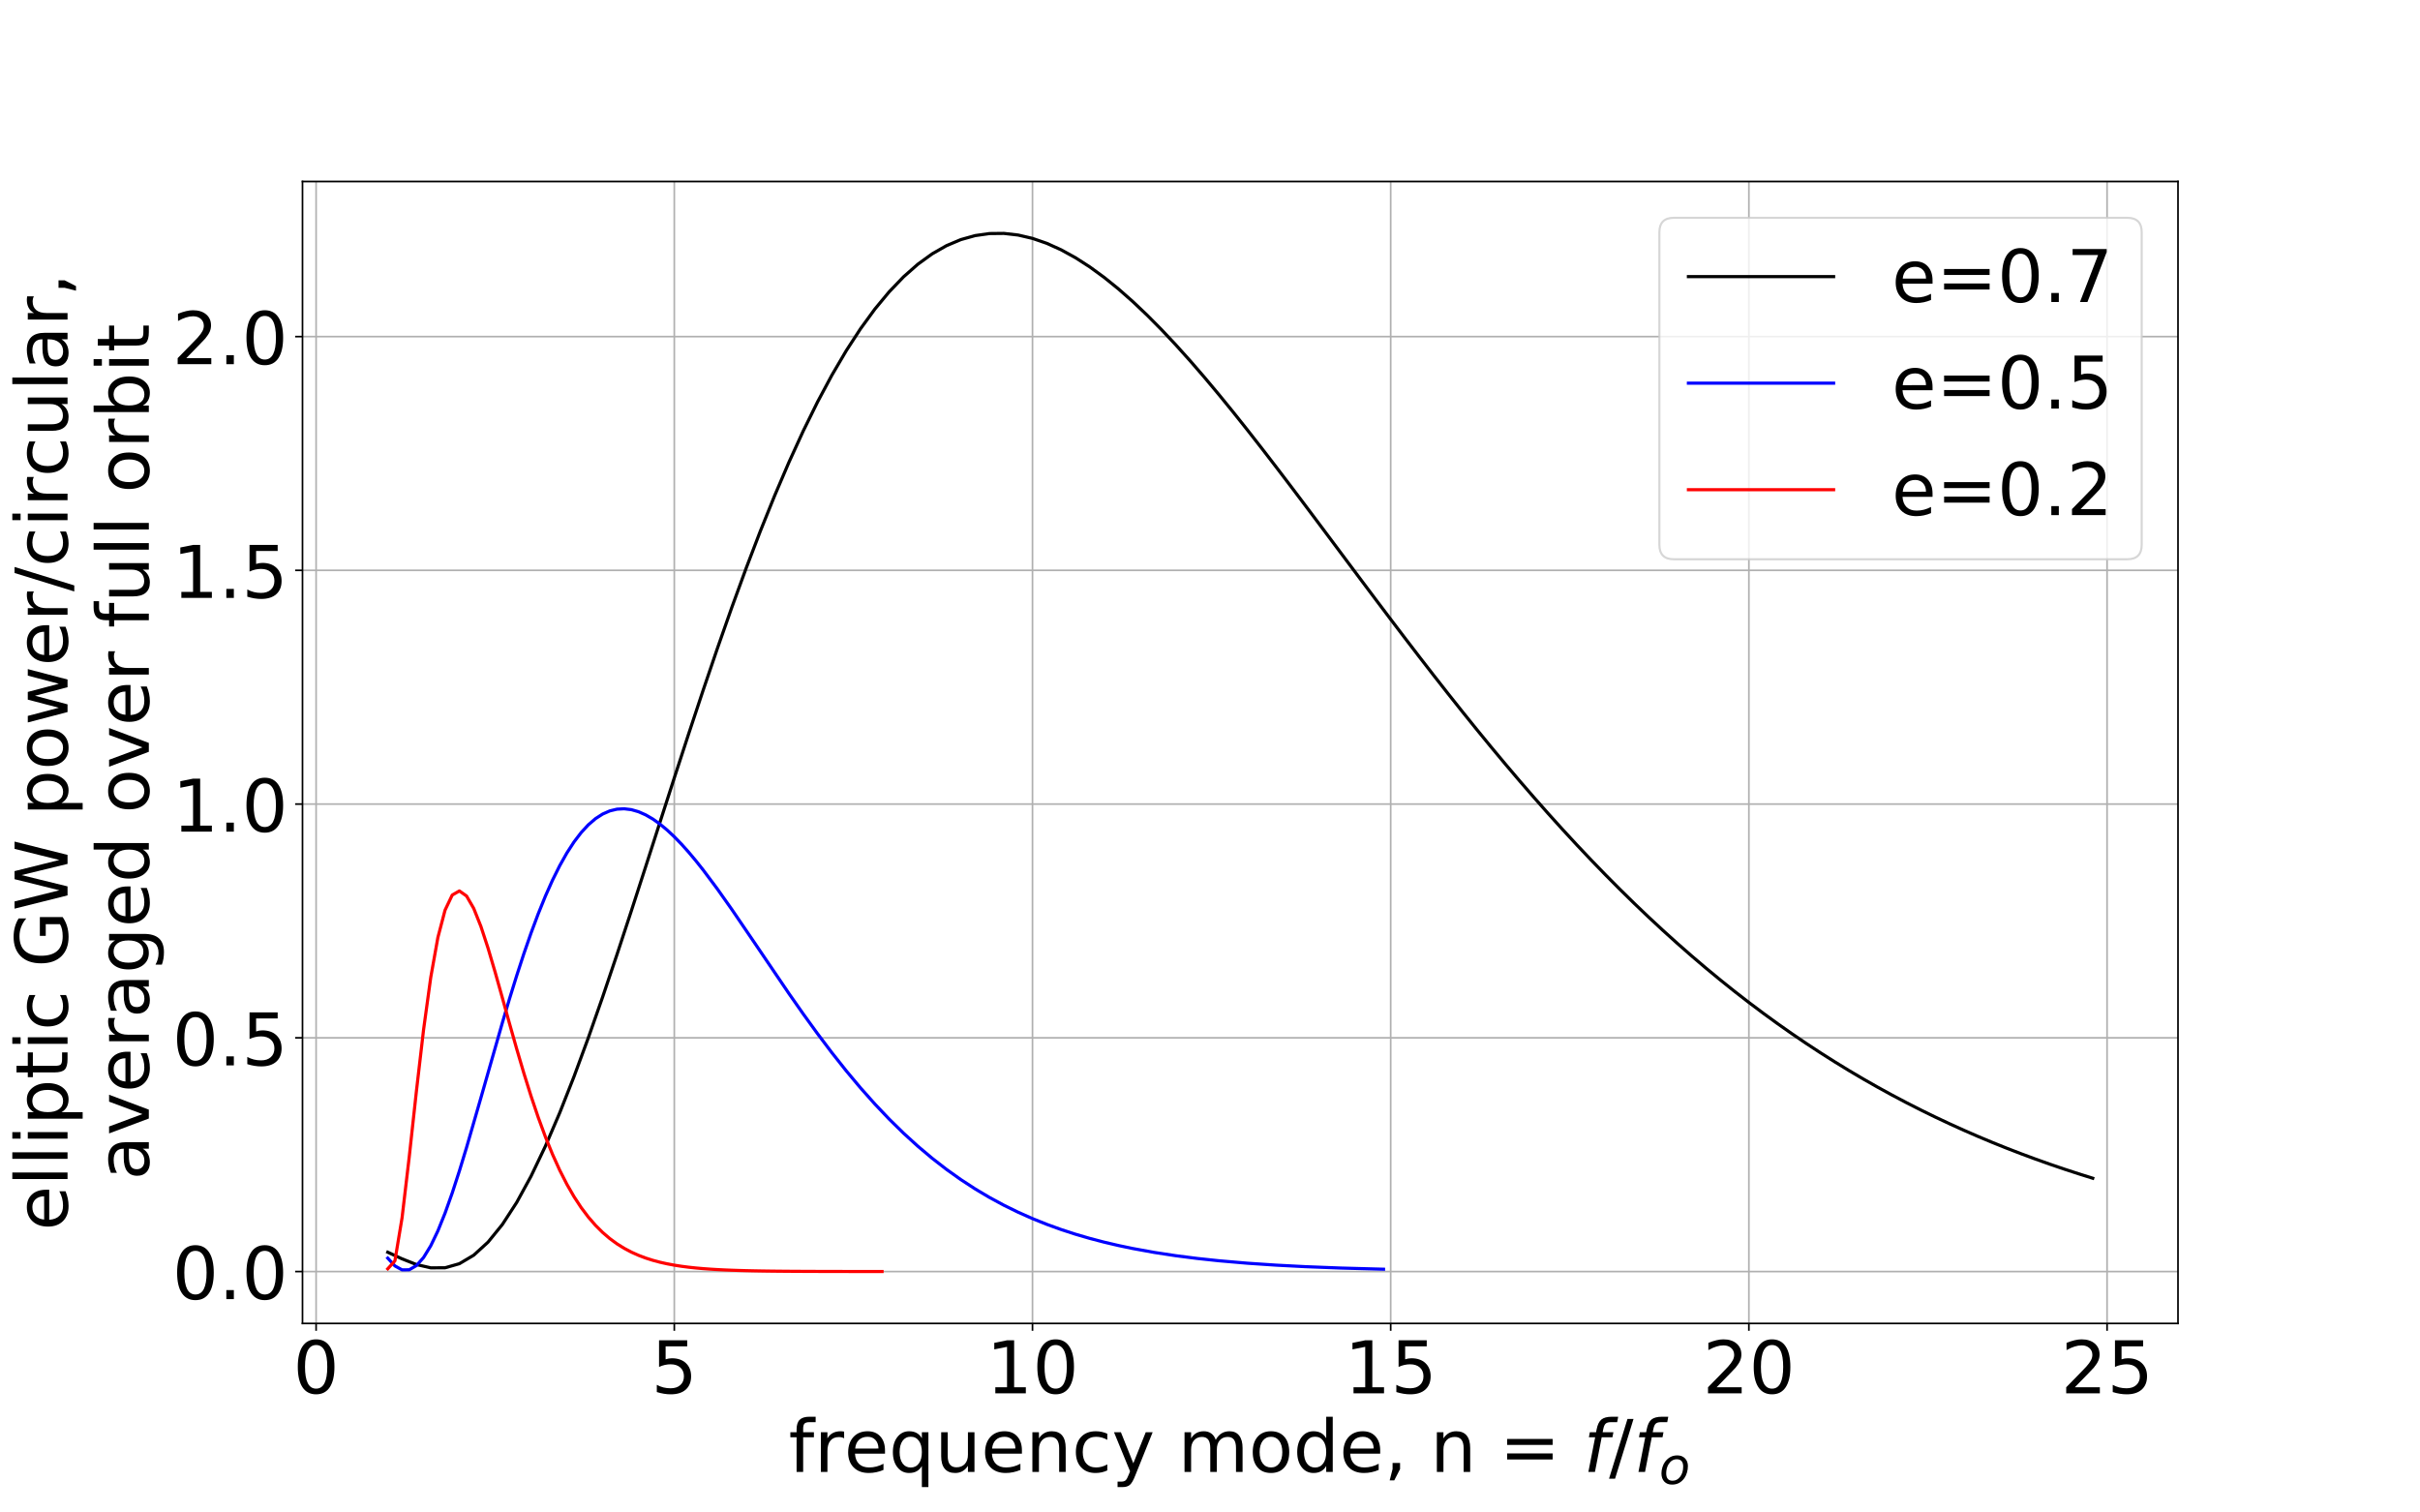 <?xml version="1.0" encoding="utf-8" standalone="no"?>
<!DOCTYPE svg PUBLIC "-//W3C//DTD SVG 1.1//EN"
  "http://www.w3.org/Graphics/SVG/1.1/DTD/svg11.dtd">
<!-- Created with matplotlib (http://matplotlib.org/) -->
<svg height="720pt" version="1.1" viewBox="0 0 1152 720" width="1152pt" xmlns="http://www.w3.org/2000/svg" xmlns:xlink="http://www.w3.org/1999/xlink">
 <defs>
  <style type="text/css">
*{stroke-linecap:butt;stroke-linejoin:round;}
  </style>
 </defs>
 <g id="figure_1">
  <g id="patch_1">
   <path d="M 0 720 
L 1152 720 
L 1152 0 
L 0 0 
z
" style="fill:#ffffff;"/>
  </g>
  <g id="axes_1">
   <g id="patch_2">
    <path d="M 144 630 
L 1036.8 630 
L 1036.8 86.4 
L 144 86.4 
z
" style="fill:#ffffff;"/>
   </g>
   <g id="matplotlib.axis_1">
    <g id="xtick_1">
     <g id="line2d_1">
      <path clip-path="url(#pcce1323e24)" d="M 150.479 630 
L 150.479 86.4 
" style="fill:none;stroke:#b0b0b0;stroke-linecap:square;stroke-width:0.8;"/>
     </g>
     <g id="line2d_2">
      <defs>
       <path d="M 0 0 
L 0 3.5 
" id="m4295a6884e" style="stroke:#000000;stroke-width:0.8;"/>
      </defs>
      <g>
       <use style="stroke:#000000;stroke-width:0.8;" x="150.479" xlink:href="#m4295a6884e" y="630"/>
      </g>
     </g>
     <g id="text_1">
      <!-- 0 -->
      <defs>
       <path d="M 31.781 66.406 
Q 24.172 66.406 20.328 58.906 
Q 16.5 51.422 16.5 36.375 
Q 16.5 21.391 20.328 13.891 
Q 24.172 6.391 31.781 6.391 
Q 39.453 6.391 43.281 13.891 
Q 47.125 21.391 47.125 36.375 
Q 47.125 51.422 43.281 58.906 
Q 39.453 66.406 31.781 66.406 
z
M 31.781 74.219 
Q 44.047 74.219 50.516 64.516 
Q 56.984 54.828 56.984 36.375 
Q 56.984 17.969 50.516 8.266 
Q 44.047 -1.422 31.781 -1.422 
Q 19.531 -1.422 13.062 8.266 
Q 6.594 17.969 6.594 36.375 
Q 6.594 54.828 13.062 64.516 
Q 19.531 74.219 31.781 74.219 
z
" id="DejaVuSans-30"/>
      </defs>
      <g transform="translate(139.485 663.26)scale(0.346 -0.346)">
       <use xlink:href="#DejaVuSans-30"/>
      </g>
     </g>
    </g>
    <g id="xtick_2">
     <g id="line2d_3">
      <path clip-path="url(#pcce1323e24)" d="M 320.991 630 
L 320.991 86.4 
" style="fill:none;stroke:#b0b0b0;stroke-linecap:square;stroke-width:0.8;"/>
     </g>
     <g id="line2d_4">
      <g>
       <use style="stroke:#000000;stroke-width:0.8;" x="320.991" xlink:href="#m4295a6884e" y="630"/>
      </g>
     </g>
     <g id="text_2">
      <!-- 5 -->
      <defs>
       <path d="M 10.797 72.906 
L 49.516 72.906 
L 49.516 64.594 
L 19.828 64.594 
L 19.828 46.734 
Q 21.969 47.469 24.109 47.828 
Q 26.266 48.188 28.422 48.188 
Q 40.625 48.188 47.75 41.5 
Q 54.891 34.812 54.891 23.391 
Q 54.891 11.625 47.562 5.094 
Q 40.234 -1.422 26.906 -1.422 
Q 22.312 -1.422 17.547 -0.641 
Q 12.797 0.141 7.719 1.703 
L 7.719 11.625 
Q 12.109 9.234 16.797 8.062 
Q 21.484 6.891 26.703 6.891 
Q 35.156 6.891 40.078 11.328 
Q 45.016 15.766 45.016 23.391 
Q 45.016 31 40.078 35.438 
Q 35.156 39.891 26.703 39.891 
Q 22.75 39.891 18.812 39.016 
Q 14.891 38.141 10.797 36.281 
z
" id="DejaVuSans-35"/>
      </defs>
      <g transform="translate(309.997 663.26)scale(0.346 -0.346)">
       <use xlink:href="#DejaVuSans-35"/>
      </g>
     </g>
    </g>
    <g id="xtick_3">
     <g id="line2d_5">
      <path clip-path="url(#pcce1323e24)" d="M 491.503 630 
L 491.503 86.4 
" style="fill:none;stroke:#b0b0b0;stroke-linecap:square;stroke-width:0.8;"/>
     </g>
     <g id="line2d_6">
      <g>
       <use style="stroke:#000000;stroke-width:0.8;" x="491.503" xlink:href="#m4295a6884e" y="630"/>
      </g>
     </g>
     <g id="text_3">
      <!-- 10 -->
      <defs>
       <path d="M 12.406 8.297 
L 28.516 8.297 
L 28.516 63.922 
L 10.984 60.406 
L 10.984 69.391 
L 28.422 72.906 
L 38.281 72.906 
L 38.281 8.297 
L 54.391 8.297 
L 54.391 0 
L 12.406 0 
z
" id="DejaVuSans-31"/>
      </defs>
      <g transform="translate(469.514 663.26)scale(0.346 -0.346)">
       <use xlink:href="#DejaVuSans-31"/>
       <use x="63.623" xlink:href="#DejaVuSans-30"/>
      </g>
     </g>
    </g>
    <g id="xtick_4">
     <g id="line2d_7">
      <path clip-path="url(#pcce1323e24)" d="M 662.015 630 
L 662.015 86.4 
" style="fill:none;stroke:#b0b0b0;stroke-linecap:square;stroke-width:0.8;"/>
     </g>
     <g id="line2d_8">
      <g>
       <use style="stroke:#000000;stroke-width:0.8;" x="662.015" xlink:href="#m4295a6884e" y="630"/>
      </g>
     </g>
     <g id="text_4">
      <!-- 15 -->
      <g transform="translate(640.026 663.26)scale(0.346 -0.346)">
       <use xlink:href="#DejaVuSans-31"/>
       <use x="63.623" xlink:href="#DejaVuSans-35"/>
      </g>
     </g>
    </g>
    <g id="xtick_5">
     <g id="line2d_9">
      <path clip-path="url(#pcce1323e24)" d="M 832.527 630 
L 832.527 86.4 
" style="fill:none;stroke:#b0b0b0;stroke-linecap:square;stroke-width:0.8;"/>
     </g>
     <g id="line2d_10">
      <g>
       <use style="stroke:#000000;stroke-width:0.8;" x="832.527" xlink:href="#m4295a6884e" y="630"/>
      </g>
     </g>
     <g id="text_5">
      <!-- 20 -->
      <defs>
       <path d="M 19.188 8.297 
L 53.609 8.297 
L 53.609 0 
L 7.328 0 
L 7.328 8.297 
Q 12.938 14.109 22.625 23.891 
Q 32.328 33.688 34.812 36.531 
Q 39.547 41.844 41.422 45.531 
Q 43.312 49.219 43.312 52.781 
Q 43.312 58.594 39.234 62.25 
Q 35.156 65.922 28.609 65.922 
Q 23.969 65.922 18.812 64.312 
Q 13.672 62.703 7.812 59.422 
L 7.812 69.391 
Q 13.766 71.781 18.938 73 
Q 24.125 74.219 28.422 74.219 
Q 39.75 74.219 46.484 68.547 
Q 53.219 62.891 53.219 53.422 
Q 53.219 48.922 51.531 44.891 
Q 49.859 40.875 45.406 35.406 
Q 44.188 33.984 37.641 27.219 
Q 31.109 20.453 19.188 8.297 
z
" id="DejaVuSans-32"/>
      </defs>
      <g transform="translate(810.538 663.26)scale(0.346 -0.346)">
       <use xlink:href="#DejaVuSans-32"/>
       <use x="63.623" xlink:href="#DejaVuSans-30"/>
      </g>
     </g>
    </g>
    <g id="xtick_6">
     <g id="line2d_11">
      <path clip-path="url(#pcce1323e24)" d="M 1003.039 630 
L 1003.039 86.4 
" style="fill:none;stroke:#b0b0b0;stroke-linecap:square;stroke-width:0.8;"/>
     </g>
     <g id="line2d_12">
      <g>
       <use style="stroke:#000000;stroke-width:0.8;" x="1003.039" xlink:href="#m4295a6884e" y="630"/>
      </g>
     </g>
     <g id="text_6">
      <!-- 25 -->
      <g transform="translate(981.05 663.26)scale(0.346 -0.346)">
       <use xlink:href="#DejaVuSans-32"/>
       <use x="63.623" xlink:href="#DejaVuSans-35"/>
      </g>
     </g>
    </g>
    <g id="text_7">
     <!-- frequency mode, n = $f/f_{o}$ -->
     <defs>
      <path d="M 37.109 75.984 
L 37.109 68.5 
L 28.516 68.5 
Q 23.688 68.5 21.797 66.547 
Q 19.922 64.594 19.922 59.516 
L 19.922 54.688 
L 34.719 54.688 
L 34.719 47.703 
L 19.922 47.703 
L 19.922 0 
L 10.891 0 
L 10.891 47.703 
L 2.297 47.703 
L 2.297 54.688 
L 10.891 54.688 
L 10.891 58.5 
Q 10.891 67.625 15.141 71.797 
Q 19.391 75.984 28.609 75.984 
z
" id="DejaVuSans-66"/>
      <path d="M 41.109 46.297 
Q 39.594 47.172 37.812 47.578 
Q 36.031 48 33.891 48 
Q 26.266 48 22.188 43.047 
Q 18.109 38.094 18.109 28.812 
L 18.109 0 
L 9.078 0 
L 9.078 54.688 
L 18.109 54.688 
L 18.109 46.188 
Q 20.953 51.172 25.484 53.578 
Q 30.031 56 36.531 56 
Q 37.453 56 38.578 55.875 
Q 39.703 55.766 41.062 55.516 
z
" id="DejaVuSans-72"/>
      <path d="M 56.203 29.594 
L 56.203 25.203 
L 14.891 25.203 
Q 15.484 15.922 20.484 11.062 
Q 25.484 6.203 34.422 6.203 
Q 39.594 6.203 44.453 7.469 
Q 49.312 8.734 54.109 11.281 
L 54.109 2.781 
Q 49.266 0.734 44.188 -0.344 
Q 39.109 -1.422 33.891 -1.422 
Q 20.797 -1.422 13.156 6.188 
Q 5.516 13.812 5.516 26.812 
Q 5.516 40.234 12.766 48.109 
Q 20.016 56 32.328 56 
Q 43.359 56 49.781 48.891 
Q 56.203 41.797 56.203 29.594 
z
M 47.219 32.234 
Q 47.125 39.594 43.094 43.984 
Q 39.062 48.391 32.422 48.391 
Q 24.906 48.391 20.391 44.141 
Q 15.875 39.891 15.188 32.172 
z
" id="DejaVuSans-65"/>
      <path d="M 14.797 27.297 
Q 14.797 17.391 18.875 11.75 
Q 22.953 6.109 30.078 6.109 
Q 37.203 6.109 41.297 11.75 
Q 45.406 17.391 45.406 27.297 
Q 45.406 37.203 41.297 42.844 
Q 37.203 48.484 30.078 48.484 
Q 22.953 48.484 18.875 42.844 
Q 14.797 37.203 14.797 27.297 
z
M 45.406 8.203 
Q 42.578 3.328 38.25 0.953 
Q 33.938 -1.422 27.875 -1.422 
Q 17.969 -1.422 11.734 6.484 
Q 5.516 14.406 5.516 27.297 
Q 5.516 40.188 11.734 48.094 
Q 17.969 56 27.875 56 
Q 33.938 56 38.25 53.625 
Q 42.578 51.266 45.406 46.391 
L 45.406 54.688 
L 54.391 54.688 
L 54.391 -20.797 
L 45.406 -20.797 
z
" id="DejaVuSans-71"/>
      <path d="M 8.5 21.578 
L 8.5 54.688 
L 17.484 54.688 
L 17.484 21.922 
Q 17.484 14.156 20.5 10.266 
Q 23.531 6.391 29.594 6.391 
Q 36.859 6.391 41.078 11.031 
Q 45.312 15.672 45.312 23.688 
L 45.312 54.688 
L 54.297 54.688 
L 54.297 0 
L 45.312 0 
L 45.312 8.406 
Q 42.047 3.422 37.719 1 
Q 33.406 -1.422 27.688 -1.422 
Q 18.266 -1.422 13.375 4.438 
Q 8.5 10.297 8.5 21.578 
z
M 31.109 56 
z
" id="DejaVuSans-75"/>
      <path d="M 54.891 33.016 
L 54.891 0 
L 45.906 0 
L 45.906 32.719 
Q 45.906 40.484 42.875 44.328 
Q 39.844 48.188 33.797 48.188 
Q 26.516 48.188 22.312 43.547 
Q 18.109 38.922 18.109 30.906 
L 18.109 0 
L 9.078 0 
L 9.078 54.688 
L 18.109 54.688 
L 18.109 46.188 
Q 21.344 51.125 25.703 53.562 
Q 30.078 56 35.797 56 
Q 45.219 56 50.047 50.172 
Q 54.891 44.344 54.891 33.016 
z
" id="DejaVuSans-6e"/>
      <path d="M 48.781 52.594 
L 48.781 44.188 
Q 44.969 46.297 41.141 47.344 
Q 37.312 48.391 33.406 48.391 
Q 24.656 48.391 19.812 42.844 
Q 14.984 37.312 14.984 27.297 
Q 14.984 17.281 19.812 11.734 
Q 24.656 6.203 33.406 6.203 
Q 37.312 6.203 41.141 7.25 
Q 44.969 8.297 48.781 10.406 
L 48.781 2.094 
Q 45.016 0.344 40.984 -0.531 
Q 36.969 -1.422 32.422 -1.422 
Q 20.062 -1.422 12.781 6.344 
Q 5.516 14.109 5.516 27.297 
Q 5.516 40.672 12.859 48.328 
Q 20.219 56 33.016 56 
Q 37.156 56 41.109 55.141 
Q 45.062 54.297 48.781 52.594 
z
" id="DejaVuSans-63"/>
      <path d="M 32.172 -5.078 
Q 28.375 -14.844 24.75 -17.812 
Q 21.141 -20.797 15.094 -20.797 
L 7.906 -20.797 
L 7.906 -13.281 
L 13.188 -13.281 
Q 16.891 -13.281 18.938 -11.516 
Q 21 -9.766 23.484 -3.219 
L 25.094 0.875 
L 2.984 54.688 
L 12.5 54.688 
L 29.594 11.922 
L 46.688 54.688 
L 56.203 54.688 
z
" id="DejaVuSans-79"/>
      <path id="DejaVuSans-20"/>
      <path d="M 52 44.188 
Q 55.375 50.25 60.062 53.125 
Q 64.75 56 71.094 56 
Q 79.641 56 84.281 50.016 
Q 88.922 44.047 88.922 33.016 
L 88.922 0 
L 79.891 0 
L 79.891 32.719 
Q 79.891 40.578 77.094 44.375 
Q 74.312 48.188 68.609 48.188 
Q 61.625 48.188 57.562 43.547 
Q 53.516 38.922 53.516 30.906 
L 53.516 0 
L 44.484 0 
L 44.484 32.719 
Q 44.484 40.625 41.703 44.406 
Q 38.922 48.188 33.109 48.188 
Q 26.219 48.188 22.156 43.531 
Q 18.109 38.875 18.109 30.906 
L 18.109 0 
L 9.078 0 
L 9.078 54.688 
L 18.109 54.688 
L 18.109 46.188 
Q 21.188 51.219 25.484 53.609 
Q 29.781 56 35.688 56 
Q 41.656 56 45.828 52.969 
Q 50 49.953 52 44.188 
z
" id="DejaVuSans-6d"/>
      <path d="M 30.609 48.391 
Q 23.391 48.391 19.188 42.75 
Q 14.984 37.109 14.984 27.297 
Q 14.984 17.484 19.156 11.844 
Q 23.344 6.203 30.609 6.203 
Q 37.797 6.203 41.984 11.859 
Q 46.188 17.531 46.188 27.297 
Q 46.188 37.016 41.984 42.703 
Q 37.797 48.391 30.609 48.391 
z
M 30.609 56 
Q 42.328 56 49.016 48.375 
Q 55.719 40.766 55.719 27.297 
Q 55.719 13.875 49.016 6.219 
Q 42.328 -1.422 30.609 -1.422 
Q 18.844 -1.422 12.172 6.219 
Q 5.516 13.875 5.516 27.297 
Q 5.516 40.766 12.172 48.375 
Q 18.844 56 30.609 56 
z
" id="DejaVuSans-6f"/>
      <path d="M 45.406 46.391 
L 45.406 75.984 
L 54.391 75.984 
L 54.391 0 
L 45.406 0 
L 45.406 8.203 
Q 42.578 3.328 38.25 0.953 
Q 33.938 -1.422 27.875 -1.422 
Q 17.969 -1.422 11.734 6.484 
Q 5.516 14.406 5.516 27.297 
Q 5.516 40.188 11.734 48.094 
Q 17.969 56 27.875 56 
Q 33.938 56 38.25 53.625 
Q 42.578 51.266 45.406 46.391 
z
M 14.797 27.297 
Q 14.797 17.391 18.875 11.75 
Q 22.953 6.109 30.078 6.109 
Q 37.203 6.109 41.297 11.75 
Q 45.406 17.391 45.406 27.297 
Q 45.406 37.203 41.297 42.844 
Q 37.203 48.484 30.078 48.484 
Q 22.953 48.484 18.875 42.844 
Q 14.797 37.203 14.797 27.297 
z
" id="DejaVuSans-64"/>
      <path d="M 11.719 12.406 
L 22.016 12.406 
L 22.016 4 
L 14.016 -11.625 
L 7.719 -11.625 
L 11.719 4 
z
" id="DejaVuSans-2c"/>
      <path d="M 10.594 45.406 
L 73.188 45.406 
L 73.188 37.203 
L 10.594 37.203 
z
M 10.594 25.484 
L 73.188 25.484 
L 73.188 17.188 
L 10.594 17.188 
z
" id="DejaVuSans-3d"/>
      <path d="M 47.797 75.984 
L 46.391 68.5 
L 37.797 68.5 
Q 32.906 68.5 30.688 66.578 
Q 28.469 64.656 27.391 59.516 
L 26.422 54.688 
L 41.219 54.688 
L 39.891 47.703 
L 25.094 47.703 
L 15.828 0 
L 6.781 0 
L 16.109 47.703 
L 7.516 47.703 
L 8.797 54.688 
L 17.391 54.688 
L 18.109 58.5 
Q 19.969 68.172 24.625 72.078 
Q 29.297 75.984 39.312 75.984 
z
" id="DejaVuSans-Oblique-66"/>
      <path d="M 25.391 72.906 
L 33.688 72.906 
L 8.297 -9.281 
L 0 -9.281 
z
" id="DejaVuSans-2f"/>
      <path d="M 25.391 -1.422 
Q 15.766 -1.422 10.172 4.516 
Q 4.594 10.453 4.594 20.703 
Q 4.594 26.656 6.516 32.828 
Q 8.453 39.016 11.531 43.219 
Q 16.359 49.75 22.312 52.875 
Q 28.266 56 35.797 56 
Q 45.125 56 50.859 50.188 
Q 56.594 44.391 56.594 35.016 
Q 56.594 28.516 54.688 22.062 
Q 52.781 15.625 49.703 11.375 
Q 44.922 4.828 38.969 1.703 
Q 33.016 -1.422 25.391 -1.422 
z
M 13.922 21 
Q 13.922 13.578 17.016 9.891 
Q 20.125 6.203 26.422 6.203 
Q 35.453 6.203 41.375 14.078 
Q 47.312 21.969 47.312 34.078 
Q 47.312 41.156 44.141 44.766 
Q 40.969 48.391 34.812 48.391 
Q 29.734 48.391 25.781 46.016 
Q 21.828 43.656 18.703 38.812 
Q 16.406 35.203 15.156 30.562 
Q 13.922 25.922 13.922 21 
z
" id="DejaVuSans-Oblique-6f"/>
     </defs>
     <g transform="translate(375.437 700.713)scale(0.346 -0.346)">
      <use transform="translate(0 0.016)" xlink:href="#DejaVuSans-66"/>
      <use transform="translate(35.205 0.016)" xlink:href="#DejaVuSans-72"/>
      <use transform="translate(76.318 0.016)" xlink:href="#DejaVuSans-65"/>
      <use transform="translate(137.842 0.016)" xlink:href="#DejaVuSans-71"/>
      <use transform="translate(201.318 0.016)" xlink:href="#DejaVuSans-75"/>
      <use transform="translate(264.697 0.016)" xlink:href="#DejaVuSans-65"/>
      <use transform="translate(326.221 0.016)" xlink:href="#DejaVuSans-6e"/>
      <use transform="translate(389.6 0.016)" xlink:href="#DejaVuSans-63"/>
      <use transform="translate(444.58 0.016)" xlink:href="#DejaVuSans-79"/>
      <use transform="translate(503.76 0.016)" xlink:href="#DejaVuSans-20"/>
      <use transform="translate(535.547 0.016)" xlink:href="#DejaVuSans-6d"/>
      <use transform="translate(632.959 0.016)" xlink:href="#DejaVuSans-6f"/>
      <use transform="translate(694.141 0.016)" xlink:href="#DejaVuSans-64"/>
      <use transform="translate(757.617 0.016)" xlink:href="#DejaVuSans-65"/>
      <use transform="translate(819.141 0.016)" xlink:href="#DejaVuSans-2c"/>
      <use transform="translate(850.928 0.016)" xlink:href="#DejaVuSans-20"/>
      <use transform="translate(882.715 0.016)" xlink:href="#DejaVuSans-6e"/>
      <use transform="translate(946.094 0.016)" xlink:href="#DejaVuSans-20"/>
      <use transform="translate(977.881 0.016)" xlink:href="#DejaVuSans-3d"/>
      <use transform="translate(1061.67 0.016)" xlink:href="#DejaVuSans-20"/>
      <use transform="translate(1093.457 0.016)" xlink:href="#DejaVuSans-Oblique-66"/>
      <use transform="translate(1128.662 0.016)" xlink:href="#DejaVuSans-2f"/>
      <use transform="translate(1162.354 0.016)" xlink:href="#DejaVuSans-Oblique-66"/>
      <use transform="translate(1197.559 -16.391)scale(0.7)" xlink:href="#DejaVuSans-Oblique-6f"/>
     </g>
    </g>
   </g>
   <g id="matplotlib.axis_2">
    <g id="ytick_1">
     <g id="line2d_13">
      <path clip-path="url(#pcce1323e24)" d="M 144 605.298 
L 1036.8 605.298 
" style="fill:none;stroke:#b0b0b0;stroke-linecap:square;stroke-width:0.8;"/>
     </g>
     <g id="line2d_14">
      <defs>
       <path d="M 0 0 
L -3.5 0 
" id="m72a973a8f2" style="stroke:#000000;stroke-width:0.8;"/>
      </defs>
      <g>
       <use style="stroke:#000000;stroke-width:0.8;" x="144" xlink:href="#m72a973a8f2" y="605.298"/>
      </g>
     </g>
     <g id="text_8">
      <!-- 0.0 -->
      <defs>
       <path d="M 10.688 12.406 
L 21 12.406 
L 21 0 
L 10.688 0 
z
" id="DejaVuSans-2e"/>
      </defs>
      <g transform="translate(82.039 618.428)scale(0.346 -0.346)">
       <use xlink:href="#DejaVuSans-30"/>
       <use x="63.623" xlink:href="#DejaVuSans-2e"/>
       <use x="95.41" xlink:href="#DejaVuSans-30"/>
      </g>
     </g>
    </g>
    <g id="ytick_2">
     <g id="line2d_15">
      <path clip-path="url(#pcce1323e24)" d="M 144 494.032 
L 1036.8 494.032 
" style="fill:none;stroke:#b0b0b0;stroke-linecap:square;stroke-width:0.8;"/>
     </g>
     <g id="line2d_16">
      <g>
       <use style="stroke:#000000;stroke-width:0.8;" x="144" xlink:href="#m72a973a8f2" y="494.032"/>
      </g>
     </g>
     <g id="text_9">
      <!-- 0.5 -->
      <g transform="translate(82.039 507.162)scale(0.346 -0.346)">
       <use xlink:href="#DejaVuSans-30"/>
       <use x="63.623" xlink:href="#DejaVuSans-2e"/>
       <use x="95.41" xlink:href="#DejaVuSans-35"/>
      </g>
     </g>
    </g>
    <g id="ytick_3">
     <g id="line2d_17">
      <path clip-path="url(#pcce1323e24)" d="M 144 382.767 
L 1036.8 382.767 
" style="fill:none;stroke:#b0b0b0;stroke-linecap:square;stroke-width:0.8;"/>
     </g>
     <g id="line2d_18">
      <g>
       <use style="stroke:#000000;stroke-width:0.8;" x="144" xlink:href="#m72a973a8f2" y="382.767"/>
      </g>
     </g>
     <g id="text_10">
      <!-- 1.0 -->
      <g transform="translate(82.039 395.897)scale(0.346 -0.346)">
       <use xlink:href="#DejaVuSans-31"/>
       <use x="63.623" xlink:href="#DejaVuSans-2e"/>
       <use x="95.41" xlink:href="#DejaVuSans-30"/>
      </g>
     </g>
    </g>
    <g id="ytick_4">
     <g id="line2d_19">
      <path clip-path="url(#pcce1323e24)" d="M 144 271.501 
L 1036.8 271.501 
" style="fill:none;stroke:#b0b0b0;stroke-linecap:square;stroke-width:0.8;"/>
     </g>
     <g id="line2d_20">
      <g>
       <use style="stroke:#000000;stroke-width:0.8;" x="144" xlink:href="#m72a973a8f2" y="271.501"/>
      </g>
     </g>
     <g id="text_11">
      <!-- 1.5 -->
      <g transform="translate(82.039 284.631)scale(0.346 -0.346)">
       <use xlink:href="#DejaVuSans-31"/>
       <use x="63.623" xlink:href="#DejaVuSans-2e"/>
       <use x="95.41" xlink:href="#DejaVuSans-35"/>
      </g>
     </g>
    </g>
    <g id="ytick_5">
     <g id="line2d_21">
      <path clip-path="url(#pcce1323e24)" d="M 144 160.235 
L 1036.8 160.235 
" style="fill:none;stroke:#b0b0b0;stroke-linecap:square;stroke-width:0.8;"/>
     </g>
     <g id="line2d_22">
      <g>
       <use style="stroke:#000000;stroke-width:0.8;" x="144" xlink:href="#m72a973a8f2" y="160.235"/>
      </g>
     </g>
     <g id="text_12">
      <!-- 2.0 -->
      <g transform="translate(82.039 173.365)scale(0.346 -0.346)">
       <use xlink:href="#DejaVuSans-32"/>
       <use x="63.623" xlink:href="#DejaVuSans-2e"/>
       <use x="95.41" xlink:href="#DejaVuSans-30"/>
      </g>
     </g>
    </g>
    <g id="text_13">
     <!-- elliptic GW power/circular, -->
     <defs>
      <path d="M 9.422 75.984 
L 18.406 75.984 
L 18.406 0 
L 9.422 0 
z
" id="DejaVuSans-6c"/>
      <path d="M 9.422 54.688 
L 18.406 54.688 
L 18.406 0 
L 9.422 0 
z
M 9.422 75.984 
L 18.406 75.984 
L 18.406 64.594 
L 9.422 64.594 
z
" id="DejaVuSans-69"/>
      <path d="M 18.109 8.203 
L 18.109 -20.797 
L 9.078 -20.797 
L 9.078 54.688 
L 18.109 54.688 
L 18.109 46.391 
Q 20.953 51.266 25.266 53.625 
Q 29.594 56 35.594 56 
Q 45.562 56 51.781 48.094 
Q 58.016 40.188 58.016 27.297 
Q 58.016 14.406 51.781 6.484 
Q 45.562 -1.422 35.594 -1.422 
Q 29.594 -1.422 25.266 0.953 
Q 20.953 3.328 18.109 8.203 
z
M 48.688 27.297 
Q 48.688 37.203 44.609 42.844 
Q 40.531 48.484 33.406 48.484 
Q 26.266 48.484 22.188 42.844 
Q 18.109 37.203 18.109 27.297 
Q 18.109 17.391 22.188 11.75 
Q 26.266 6.109 33.406 6.109 
Q 40.531 6.109 44.609 11.75 
Q 48.688 17.391 48.688 27.297 
z
" id="DejaVuSans-70"/>
      <path d="M 18.312 70.219 
L 18.312 54.688 
L 36.812 54.688 
L 36.812 47.703 
L 18.312 47.703 
L 18.312 18.016 
Q 18.312 11.328 20.141 9.422 
Q 21.969 7.516 27.594 7.516 
L 36.812 7.516 
L 36.812 0 
L 27.594 0 
Q 17.188 0 13.234 3.875 
Q 9.281 7.766 9.281 18.016 
L 9.281 47.703 
L 2.688 47.703 
L 2.688 54.688 
L 9.281 54.688 
L 9.281 70.219 
z
" id="DejaVuSans-74"/>
      <path d="M 59.516 10.406 
L 59.516 29.984 
L 43.406 29.984 
L 43.406 38.094 
L 69.281 38.094 
L 69.281 6.781 
Q 63.578 2.734 56.688 0.656 
Q 49.812 -1.422 42 -1.422 
Q 24.906 -1.422 15.25 8.562 
Q 5.609 18.562 5.609 36.375 
Q 5.609 54.25 15.25 64.234 
Q 24.906 74.219 42 74.219 
Q 49.125 74.219 55.547 72.453 
Q 61.969 70.703 67.391 67.281 
L 67.391 56.781 
Q 61.922 61.422 55.766 63.766 
Q 49.609 66.109 42.828 66.109 
Q 29.438 66.109 22.719 58.641 
Q 16.016 51.172 16.016 36.375 
Q 16.016 21.625 22.719 14.156 
Q 29.438 6.688 42.828 6.688 
Q 48.047 6.688 52.141 7.594 
Q 56.25 8.5 59.516 10.406 
z
" id="DejaVuSans-47"/>
      <path d="M 3.328 72.906 
L 13.281 72.906 
L 28.609 11.281 
L 43.891 72.906 
L 54.984 72.906 
L 70.312 11.281 
L 85.594 72.906 
L 95.609 72.906 
L 77.297 0 
L 64.891 0 
L 49.516 63.281 
L 33.984 0 
L 21.578 0 
z
" id="DejaVuSans-57"/>
      <path d="M 4.203 54.688 
L 13.188 54.688 
L 24.422 12.016 
L 35.594 54.688 
L 46.188 54.688 
L 57.422 12.016 
L 68.609 54.688 
L 77.594 54.688 
L 63.281 0 
L 52.688 0 
L 40.922 44.828 
L 29.109 0 
L 18.5 0 
z
" id="DejaVuSans-77"/>
      <path d="M 34.281 27.484 
Q 23.391 27.484 19.188 25 
Q 14.984 22.516 14.984 16.5 
Q 14.984 11.719 18.141 8.906 
Q 21.297 6.109 26.703 6.109 
Q 34.188 6.109 38.703 11.406 
Q 43.219 16.703 43.219 25.484 
L 43.219 27.484 
z
M 52.203 31.203 
L 52.203 0 
L 43.219 0 
L 43.219 8.297 
Q 40.141 3.328 35.547 0.953 
Q 30.953 -1.422 24.312 -1.422 
Q 15.922 -1.422 10.953 3.297 
Q 6 8.016 6 15.922 
Q 6 25.141 12.172 29.828 
Q 18.359 34.516 30.609 34.516 
L 43.219 34.516 
L 43.219 35.406 
Q 43.219 41.609 39.141 45 
Q 35.062 48.391 27.688 48.391 
Q 23 48.391 18.547 47.266 
Q 14.109 46.141 10.016 43.891 
L 10.016 52.203 
Q 14.938 54.109 19.578 55.047 
Q 24.219 56 28.609 56 
Q 40.484 56 46.344 49.844 
Q 52.203 43.703 52.203 31.203 
z
" id="DejaVuSans-61"/>
     </defs>
     <g transform="translate(32.152 585.81)rotate(-90)scale(0.346 -0.346)">
      <use xlink:href="#DejaVuSans-65"/>
      <use x="61.523" xlink:href="#DejaVuSans-6c"/>
      <use x="89.307" xlink:href="#DejaVuSans-6c"/>
      <use x="117.09" xlink:href="#DejaVuSans-69"/>
      <use x="144.873" xlink:href="#DejaVuSans-70"/>
      <use x="208.35" xlink:href="#DejaVuSans-74"/>
      <use x="247.559" xlink:href="#DejaVuSans-69"/>
      <use x="275.342" xlink:href="#DejaVuSans-63"/>
      <use x="330.322" xlink:href="#DejaVuSans-20"/>
      <use x="362.109" xlink:href="#DejaVuSans-47"/>
      <use x="439.6" xlink:href="#DejaVuSans-57"/>
      <use x="538.477" xlink:href="#DejaVuSans-20"/>
      <use x="570.264" xlink:href="#DejaVuSans-70"/>
      <use x="633.74" xlink:href="#DejaVuSans-6f"/>
      <use x="694.922" xlink:href="#DejaVuSans-77"/>
      <use x="776.709" xlink:href="#DejaVuSans-65"/>
      <use x="838.232" xlink:href="#DejaVuSans-72"/>
      <use x="879.346" xlink:href="#DejaVuSans-2f"/>
      <use x="913.037" xlink:href="#DejaVuSans-63"/>
      <use x="968.018" xlink:href="#DejaVuSans-69"/>
      <use x="995.801" xlink:href="#DejaVuSans-72"/>
      <use x="1036.883" xlink:href="#DejaVuSans-63"/>
      <use x="1091.863" xlink:href="#DejaVuSans-75"/>
      <use x="1155.242" xlink:href="#DejaVuSans-6c"/>
      <use x="1183.025" xlink:href="#DejaVuSans-61"/>
      <use x="1244.305" xlink:href="#DejaVuSans-72"/>
      <use x="1285.418" xlink:href="#DejaVuSans-2c"/>
     </g>
     <!-- averaged over full orbit -->
     <defs>
      <path d="M 2.984 54.688 
L 12.5 54.688 
L 29.594 8.797 
L 46.688 54.688 
L 56.203 54.688 
L 35.688 0 
L 23.484 0 
z
" id="DejaVuSans-76"/>
      <path d="M 45.406 27.984 
Q 45.406 37.75 41.375 43.109 
Q 37.359 48.484 30.078 48.484 
Q 22.859 48.484 18.828 43.109 
Q 14.797 37.75 14.797 27.984 
Q 14.797 18.266 18.828 12.891 
Q 22.859 7.516 30.078 7.516 
Q 37.359 7.516 41.375 12.891 
Q 45.406 18.266 45.406 27.984 
z
M 54.391 6.781 
Q 54.391 -7.172 48.188 -13.984 
Q 42 -20.797 29.203 -20.797 
Q 24.469 -20.797 20.266 -20.094 
Q 16.062 -19.391 12.109 -17.922 
L 12.109 -9.188 
Q 16.062 -11.328 19.922 -12.344 
Q 23.781 -13.375 27.781 -13.375 
Q 36.625 -13.375 41.016 -8.766 
Q 45.406 -4.156 45.406 5.172 
L 45.406 9.625 
Q 42.625 4.781 38.281 2.391 
Q 33.938 0 27.875 0 
Q 17.828 0 11.672 7.656 
Q 5.516 15.328 5.516 27.984 
Q 5.516 40.672 11.672 48.328 
Q 17.828 56 27.875 56 
Q 33.938 56 38.281 53.609 
Q 42.625 51.219 45.406 46.391 
L 45.406 54.688 
L 54.391 54.688 
z
" id="DejaVuSans-67"/>
      <path d="M 48.688 27.297 
Q 48.688 37.203 44.609 42.844 
Q 40.531 48.484 33.406 48.484 
Q 26.266 48.484 22.188 42.844 
Q 18.109 37.203 18.109 27.297 
Q 18.109 17.391 22.188 11.75 
Q 26.266 6.109 33.406 6.109 
Q 40.531 6.109 44.609 11.75 
Q 48.688 17.391 48.688 27.297 
z
M 18.109 46.391 
Q 20.953 51.266 25.266 53.625 
Q 29.594 56 35.594 56 
Q 45.562 56 51.781 48.094 
Q 58.016 40.188 58.016 27.297 
Q 58.016 14.406 51.781 6.484 
Q 45.562 -1.422 35.594 -1.422 
Q 29.594 -1.422 25.266 0.953 
Q 20.953 3.328 18.109 8.203 
L 18.109 0 
L 9.078 0 
L 9.078 75.984 
L 18.109 75.984 
z
" id="DejaVuSans-62"/>
     </defs>
     <g transform="translate(70.851 561.785)rotate(-90)scale(0.346 -0.346)">
      <use xlink:href="#DejaVuSans-61"/>
      <use x="61.279" xlink:href="#DejaVuSans-76"/>
      <use x="120.459" xlink:href="#DejaVuSans-65"/>
      <use x="181.982" xlink:href="#DejaVuSans-72"/>
      <use x="223.096" xlink:href="#DejaVuSans-61"/>
      <use x="284.375" xlink:href="#DejaVuSans-67"/>
      <use x="347.852" xlink:href="#DejaVuSans-65"/>
      <use x="409.375" xlink:href="#DejaVuSans-64"/>
      <use x="472.852" xlink:href="#DejaVuSans-20"/>
      <use x="504.639" xlink:href="#DejaVuSans-6f"/>
      <use x="565.82" xlink:href="#DejaVuSans-76"/>
      <use x="625" xlink:href="#DejaVuSans-65"/>
      <use x="686.523" xlink:href="#DejaVuSans-72"/>
      <use x="727.637" xlink:href="#DejaVuSans-20"/>
      <use x="759.424" xlink:href="#DejaVuSans-66"/>
      <use x="794.629" xlink:href="#DejaVuSans-75"/>
      <use x="858.008" xlink:href="#DejaVuSans-6c"/>
      <use x="885.791" xlink:href="#DejaVuSans-6c"/>
      <use x="913.574" xlink:href="#DejaVuSans-20"/>
      <use x="945.361" xlink:href="#DejaVuSans-6f"/>
      <use x="1006.543" xlink:href="#DejaVuSans-72"/>
      <use x="1047.656" xlink:href="#DejaVuSans-62"/>
      <use x="1111.133" xlink:href="#DejaVuSans-69"/>
      <use x="1138.916" xlink:href="#DejaVuSans-74"/>
     </g>
    </g>
   </g>
   <g id="line2d_23">
    <path clip-path="url(#pcce1323e24)" d="M 184.582 596.105 
L 191.402 599.262 
L 198.223 601.961 
L 205.043 603.536 
L 211.864 603.51 
L 218.684 601.567 
L 225.505 597.521 
L 232.325 591.295 
L 239.146 582.897 
L 245.966 572.402 
L 252.787 559.936 
L 259.607 545.665 
L 266.428 529.779 
L 273.248 512.487 
L 280.068 494.007 
L 286.889 474.562 
L 293.709 454.37 
L 300.53 433.647 
L 307.35 412.598 
L 314.171 391.418 
L 320.991 370.288 
L 327.812 349.377 
L 334.632 328.837 
L 341.453 308.805 
L 348.273 289.405 
L 355.094 270.745 
L 361.914 252.916 
L 368.735 235.999 
L 375.555 220.059 
L 382.376 205.149 
L 389.196 191.31 
L 396.017 178.572 
L 402.837 166.955 
L 409.657 156.47 
L 416.478 147.117 
L 423.298 138.893 
L 430.119 131.784 
L 436.939 125.771 
L 443.76 120.832 
L 450.58 116.937 
L 457.401 114.055 
L 464.221 112.149 
L 471.042 111.18 
L 477.862 111.109 
L 484.683 111.892 
L 491.503 113.487 
L 498.324 115.847 
L 505.144 118.928 
L 511.965 122.684 
L 518.785 127.071 
L 525.606 132.042 
L 532.426 137.555 
L 539.246 143.564 
L 546.067 150.028 
L 552.887 156.905 
L 559.708 164.155 
L 566.528 171.739 
L 573.349 179.619 
L 580.169 187.759 
L 586.99 196.125 
L 593.81 204.685 
L 600.631 213.406 
L 607.451 222.26 
L 614.272 231.218 
L 621.092 240.254 
L 627.913 249.342 
L 634.733 258.461 
L 641.554 267.587 
L 648.374 276.702 
L 655.194 285.786 
L 662.015 294.821 
L 668.835 303.792 
L 675.656 312.684 
L 682.476 321.484 
L 689.297 330.18 
L 696.117 338.76 
L 702.938 347.215 
L 709.758 355.536 
L 716.579 363.714 
L 723.399 371.744 
L 730.22 379.618 
L 737.04 387.333 
L 743.861 394.883 
L 750.681 402.264 
L 757.502 409.475 
L 764.322 416.512 
L 771.143 423.374 
L 777.963 430.059 
L 784.783 436.568 
L 791.604 442.899 
L 798.424 449.054 
L 805.245 455.032 
L 812.065 460.836 
L 818.886 466.466 
L 825.706 471.924 
L 832.527 477.212 
L 839.347 482.332 
L 846.168 487.287 
L 852.988 492.079 
L 859.809 496.712 
L 866.629 501.187 
L 873.45 505.509 
L 880.27 509.68 
L 887.091 513.704 
L 893.911 517.583 
L 900.732 521.323 
L 907.552 524.925 
L 914.372 528.394 
L 921.193 531.732 
L 928.013 534.944 
L 934.834 538.034 
L 941.654 541.004 
L 948.475 543.858 
L 955.295 546.6 
L 962.116 549.232 
L 968.936 551.76 
L 975.757 554.185 
L 982.577 556.511 
L 989.398 558.742 
L 996.218 560.881 
" style="fill:none;stroke:#000000;stroke-linecap:square;stroke-width:1.5;"/>
   </g>
   <g id="line2d_24">
    <path clip-path="url(#pcce1323e24)" d="M 184.582 598.914 
L 187.992 602.623 
L 191.402 604.508 
L 194.813 604.458 
L 198.223 602.47 
L 201.633 598.623 
L 205.043 593.053 
L 208.453 585.939 
L 211.864 577.484 
L 215.274 567.902 
L 218.684 557.415 
L 222.094 546.239 
L 228.915 522.644 
L 239.146 486.855 
L 242.556 475.423 
L 245.966 464.441 
L 249.376 454.002 
L 252.787 444.182 
L 256.197 435.045 
L 259.607 426.637 
L 263.017 418.991 
L 266.428 412.132 
L 269.838 406.069 
L 273.248 400.805 
L 276.658 396.334 
L 280.068 392.641 
L 283.479 389.708 
L 286.889 387.509 
L 290.299 386.015 
L 293.709 385.193 
L 297.12 385.009 
L 300.53 385.424 
L 303.94 386.402 
L 307.35 387.901 
L 310.761 389.882 
L 314.171 392.307 
L 317.581 395.134 
L 320.991 398.327 
L 324.402 401.847 
L 327.812 405.658 
L 331.222 409.725 
L 334.632 414.014 
L 341.453 423.135 
L 348.273 432.785 
L 358.504 447.809 
L 375.555 472.959 
L 382.376 482.696 
L 389.196 492.113 
L 396.017 501.149 
L 402.837 509.757 
L 409.657 517.905 
L 416.478 525.574 
L 423.298 532.756 
L 430.119 539.449 
L 436.939 545.66 
L 443.76 551.402 
L 450.58 556.69 
L 457.401 561.544 
L 464.221 565.986 
L 471.042 570.039 
L 477.862 573.727 
L 484.683 577.074 
L 491.503 580.105 
L 498.324 582.843 
L 505.144 585.312 
L 511.965 587.533 
L 518.785 589.527 
L 525.606 591.315 
L 532.426 592.914 
L 539.246 594.343 
L 549.477 596.202 
L 559.708 597.764 
L 569.939 599.07 
L 580.169 600.161 
L 593.81 601.337 
L 607.451 602.253 
L 621.092 602.965 
L 638.143 603.632 
L 658.605 604.192 
L 658.605 604.192 
" style="fill:none;stroke:#0000ff;stroke-linecap:square;stroke-width:1.5;"/>
   </g>
   <g id="line2d_25">
    <path clip-path="url(#pcce1323e24)" d="M 184.582 604.008 
L 187.992 600.22 
L 191.402 579.68 
L 194.813 550.706 
L 198.223 519.475 
L 201.633 490.174 
L 205.043 465.345 
L 208.453 446.253 
L 211.864 433.253 
L 215.274 426.084 
L 218.684 424.116 
L 222.094 426.528 
L 225.505 432.435 
L 228.915 440.975 
L 232.325 451.359 
L 235.735 462.903 
L 239.146 475.036 
L 242.556 487.298 
L 245.966 499.334 
L 249.376 510.885 
L 252.787 521.769 
L 256.197 531.869 
L 259.607 541.123 
L 263.017 549.509 
L 266.428 557.036 
L 269.838 563.736 
L 273.248 569.655 
L 276.658 574.849 
L 280.068 579.38 
L 283.479 583.311 
L 286.889 586.704 
L 290.299 589.62 
L 293.709 592.115 
L 297.12 594.242 
L 300.53 596.048 
L 303.94 597.577 
L 307.35 598.868 
L 310.761 599.954 
L 314.171 600.865 
L 317.581 601.628 
L 320.991 602.265 
L 324.402 602.796 
L 327.812 603.237 
L 331.222 603.603 
L 334.632 603.906 
L 338.042 604.156 
L 341.453 604.363 
L 344.863 604.533 
L 348.273 604.673 
L 351.683 604.788 
L 355.094 604.883 
L 358.504 604.96 
L 361.914 605.023 
L 365.324 605.075 
L 368.735 605.117 
L 372.145 605.151 
L 375.555 605.179 
L 378.965 605.202 
L 382.376 605.22 
L 385.786 605.235 
L 389.196 605.247 
L 392.606 605.257 
L 396.017 605.265 
L 399.427 605.271 
L 402.837 605.277 
L 406.247 605.281 
L 409.657 605.284 
L 413.068 605.287 
L 416.478 605.289 
L 419.888 605.291 
" style="fill:none;stroke:#ff0000;stroke-linecap:square;stroke-width:1.5;"/>
   </g>
   <g id="patch_3">
    <path d="M 144 630 
L 144 86.4 
" style="fill:none;stroke:#000000;stroke-linecap:square;stroke-linejoin:miter;stroke-width:0.8;"/>
   </g>
   <g id="patch_4">
    <path d="M 1036.8 630 
L 1036.8 86.4 
" style="fill:none;stroke:#000000;stroke-linecap:square;stroke-linejoin:miter;stroke-width:0.8;"/>
   </g>
   <g id="patch_5">
    <path d="M 144 630 
L 1036.8 630 
" style="fill:none;stroke:#000000;stroke-linecap:square;stroke-linejoin:miter;stroke-width:0.8;"/>
   </g>
   <g id="patch_6">
    <path d="M 144 86.4 
L 1036.8 86.4 
" style="fill:none;stroke:#000000;stroke-linecap:square;stroke-linejoin:miter;stroke-width:0.8;"/>
   </g>
   <g id="legend_1">
    <g id="patch_7">
     <path d="M 796.829 266.231 
L 1012.608 266.231 
Q 1019.52 266.231 1019.52 259.319 
L 1019.52 110.592 
Q 1019.52 103.68 1012.608 103.68 
L 796.829 103.68 
Q 789.917 103.68 789.917 110.592 
L 789.917 259.319 
Q 789.917 266.231 796.829 266.231 
z
" style="fill:#ffffff;opacity:0.8;stroke:#cccccc;stroke-linejoin:miter;"/>
    </g>
    <g id="line2d_26">
     <path d="M 803.741 131.668 
L 872.861 131.668 
" style="fill:none;stroke:#000000;stroke-linecap:square;stroke-width:1.5;"/>
    </g>
    <g id="line2d_27"/>
    <g id="text_14">
     <!-- e=0.7 -->
     <defs>
      <path d="M 8.203 72.906 
L 55.078 72.906 
L 55.078 68.703 
L 28.609 0 
L 18.312 0 
L 43.219 64.594 
L 8.203 64.594 
z
" id="DejaVuSans-37"/>
     </defs>
     <g transform="translate(900.509 143.764)scale(0.346 -0.346)">
      <use xlink:href="#DejaVuSans-65"/>
      <use x="61.523" xlink:href="#DejaVuSans-3d"/>
      <use x="145.312" xlink:href="#DejaVuSans-30"/>
      <use x="208.936" xlink:href="#DejaVuSans-2e"/>
      <use x="240.723" xlink:href="#DejaVuSans-37"/>
     </g>
    </g>
    <g id="line2d_28">
     <path d="M 803.741 182.396 
L 872.861 182.396 
" style="fill:none;stroke:#0000ff;stroke-linecap:square;stroke-width:1.5;"/>
    </g>
    <g id="line2d_29"/>
    <g id="text_15">
     <!-- e=0.5 -->
     <g transform="translate(900.509 194.492)scale(0.346 -0.346)">
      <use xlink:href="#DejaVuSans-65"/>
      <use x="61.523" xlink:href="#DejaVuSans-3d"/>
      <use x="145.312" xlink:href="#DejaVuSans-30"/>
      <use x="208.936" xlink:href="#DejaVuSans-2e"/>
      <use x="240.723" xlink:href="#DejaVuSans-35"/>
     </g>
    </g>
    <g id="line2d_30">
     <path d="M 803.741 233.123 
L 872.861 233.123 
" style="fill:none;stroke:#ff0000;stroke-linecap:square;stroke-width:1.5;"/>
    </g>
    <g id="line2d_31"/>
    <g id="text_16">
     <!-- e=0.2 -->
     <g transform="translate(900.509 245.219)scale(0.346 -0.346)">
      <use xlink:href="#DejaVuSans-65"/>
      <use x="61.523" xlink:href="#DejaVuSans-3d"/>
      <use x="145.312" xlink:href="#DejaVuSans-30"/>
      <use x="208.936" xlink:href="#DejaVuSans-2e"/>
      <use x="240.723" xlink:href="#DejaVuSans-32"/>
     </g>
    </g>
   </g>
  </g>
 </g>
 <defs>
  <clipPath id="pcce1323e24">
   <rect height="543.6" width="892.8" x="144" y="86.4"/>
  </clipPath>
 </defs>
</svg>
